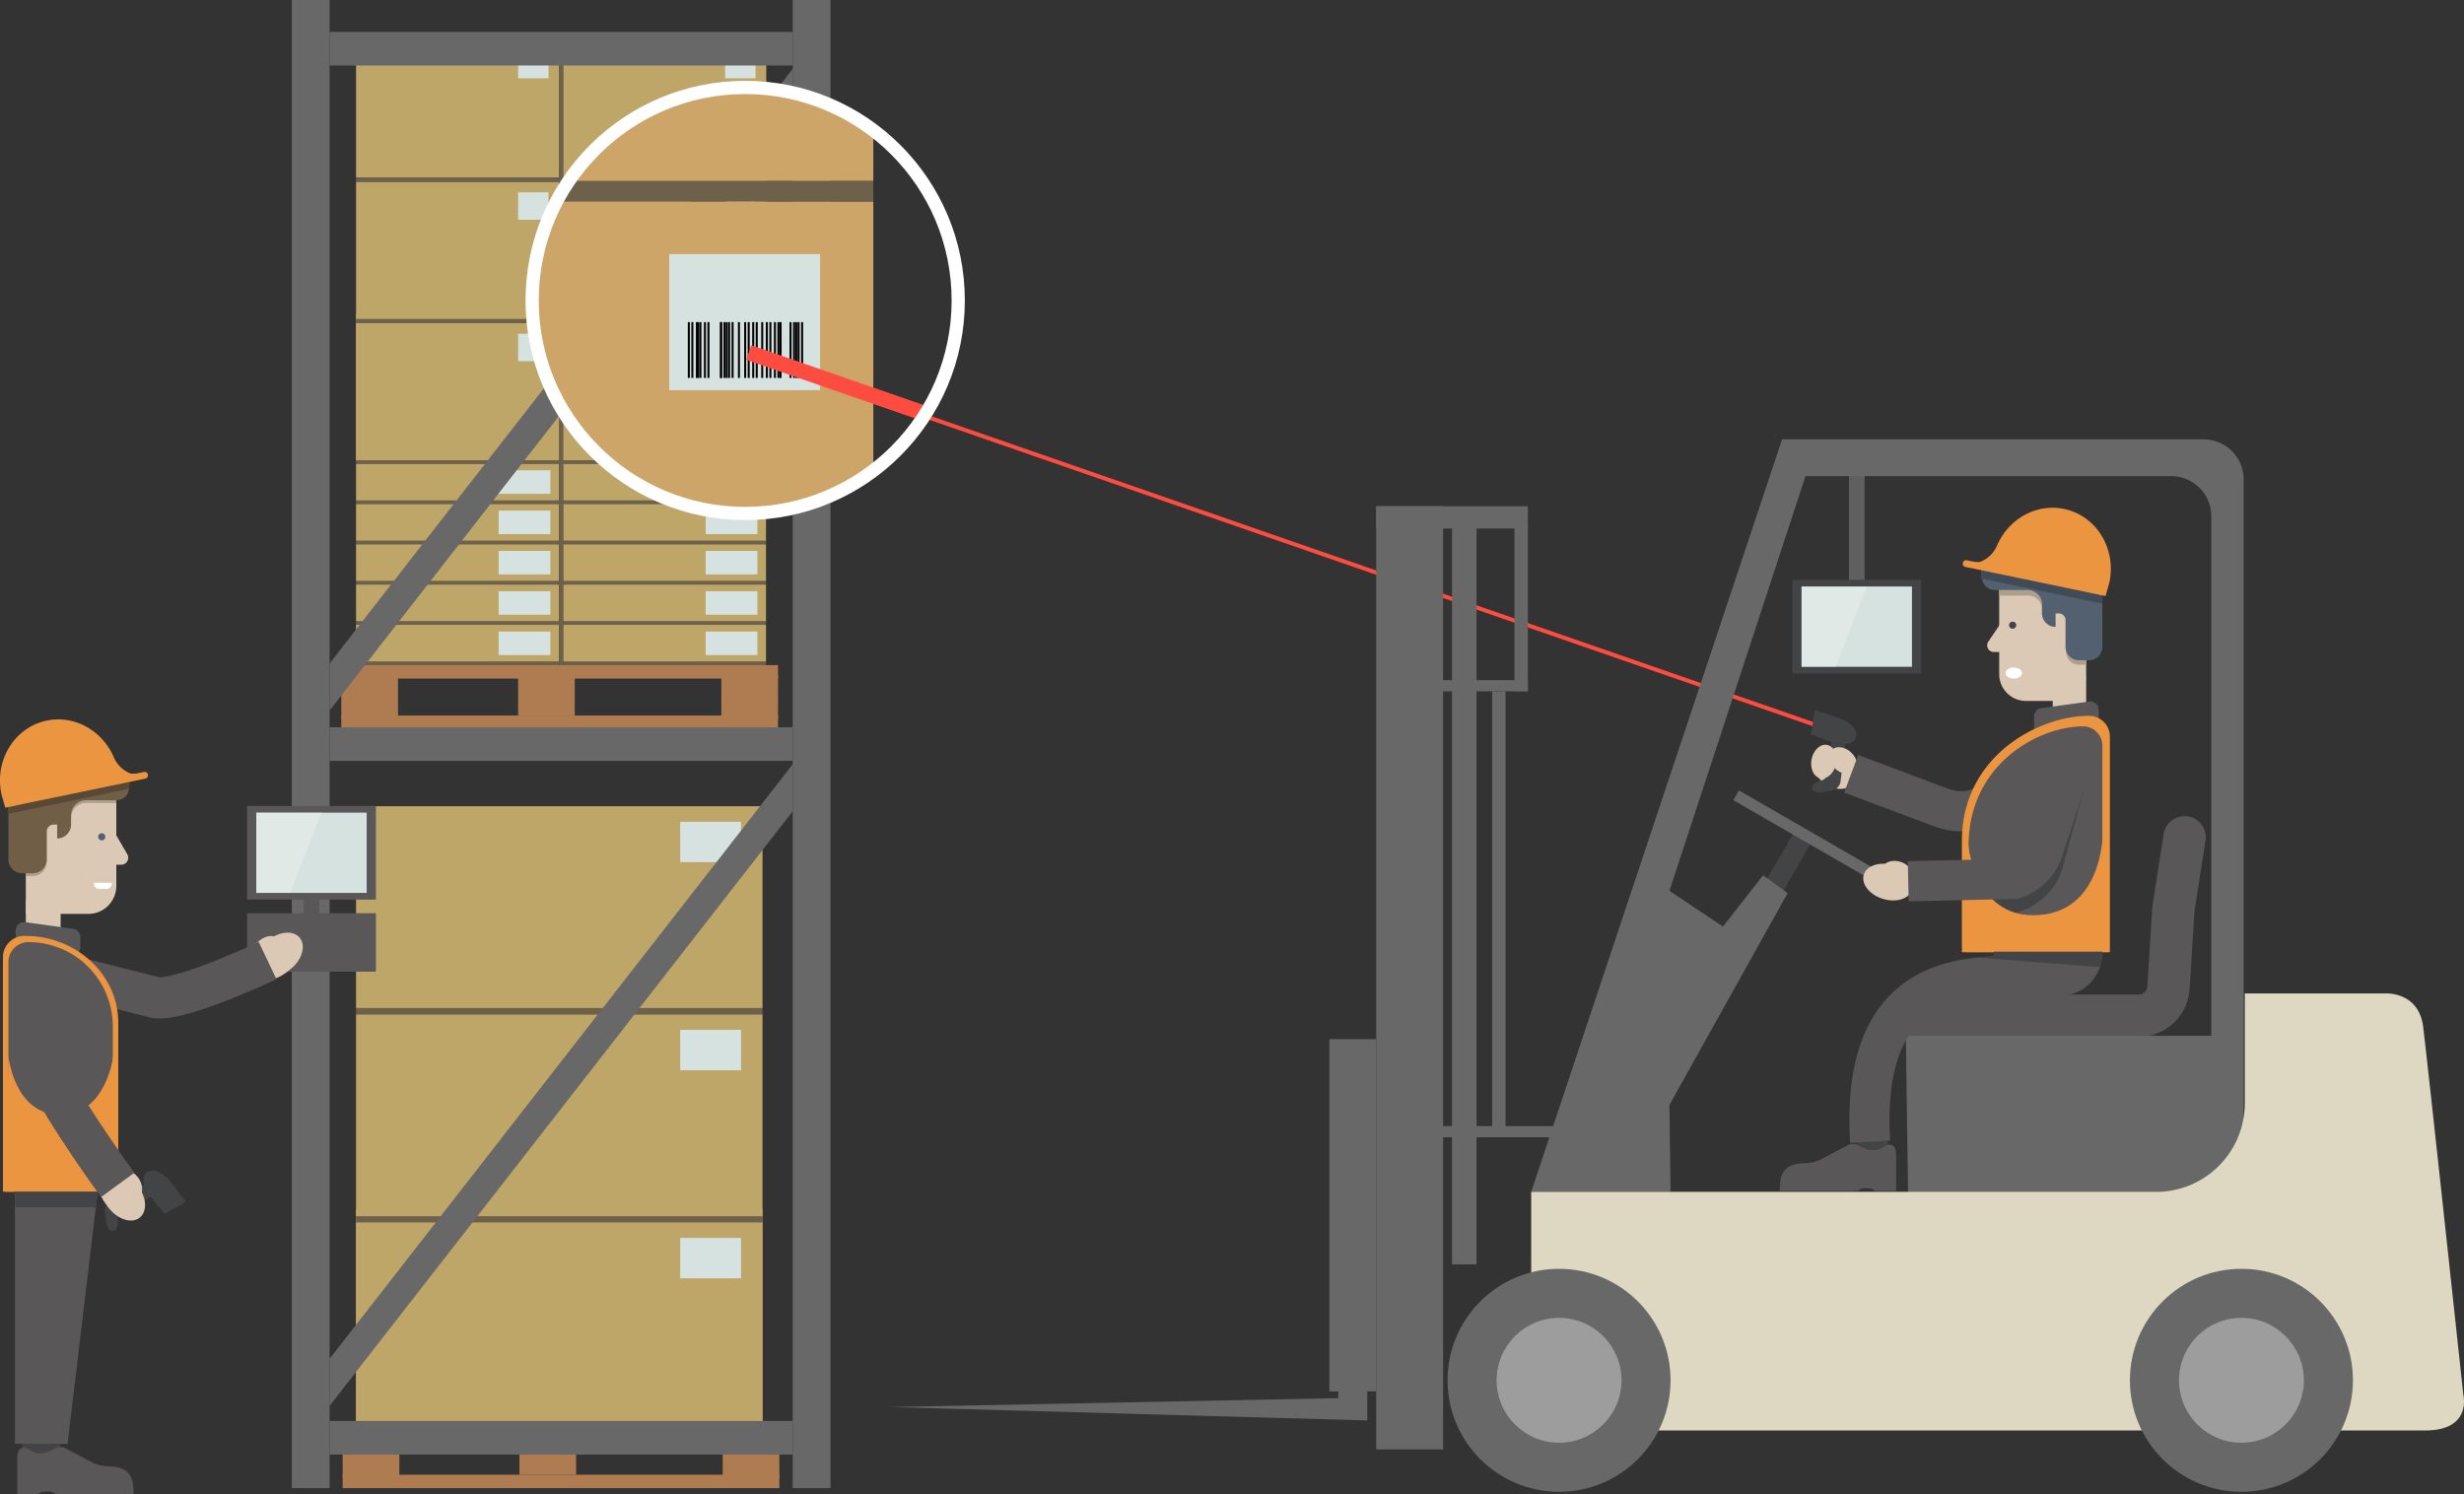 <svg xmlns="http://www.w3.org/2000/svg" viewBox="0 0 716.426 434.485"><rect x="0" y="0" width="716.426" height="434.485" fill="#333333" stroke="none"/><defs><style>.cls-1{isolation:isolate;}.cls-2{fill:#bea568;}.cls-3{fill:#d6e2e0;}.cls-4{fill:#6e614c;}.cls-5{fill:#ce9659;}.cls-6{fill:#ae7c50;}.cls-7{fill:#686868;}.cls-13,.cls-15,.cls-18,.cls-21,.cls-23,.cls-28,.cls-29,.cls-8{fill:none;}.cls-28,.cls-8{stroke:#ff4c40;}.cls-13,.cls-15,.cls-18,.cls-21,.cls-23,.cls-27,.cls-28,.cls-29,.cls-8{stroke-miterlimit:10;}.cls-8{stroke-width:1.18px;}.cls-9{fill:#595758;}.cls-10{fill:#f3f3f3;opacity:0.4;mix-blend-mode:screen;}.cls-11{fill:#424446;}.cls-12{fill:#dbc8b5;}.cls-13,.cls-15,.cls-23{stroke:#595758;}.cls-13{stroke-linecap:round;stroke-width:12.319px;}.cls-14{fill:#606060;}.cls-15,.cls-21{stroke-width:11.671px;}.cls-16{fill:#eb9541;}.cls-17{fill:#ad9f8e;}.cls-18{stroke:#424446;stroke-width:9.077px;}.cls-19{fill:#536070;}.cls-20,.cls-27{fill:#fff;}.cls-21{stroke:#414b58;}.cls-22{fill:#414b58;}.cls-23{stroke-width:11.997px;}.cls-24{fill:#715e46;}.cls-25{fill:#584936;}.cls-26{fill:#cea568;}.cls-27{stroke:#000;stroke-width:0.585px;}.cls-28{stroke-width:4.485px;}.cls-29{stroke:#fff;stroke-width:3.844px;}.cls-30{fill:#ded7c2;}.cls-31{fill:#9d9d9d;}</style></defs><title>7_illu_m</title><g class="cls-1"><g id="Layer_1" data-name="Layer 1"><rect class="cls-2" x="112.665" y="139.067" width="59.013" height="10.745" transform="translate(275.2 284.615) rotate(-180)"/><rect class="cls-3" x="154.12" y="141.02" width="15.05" height="6.838" transform="translate(314.147 284.615) rotate(-180)"/><rect class="cls-2" x="112.665" y="150.789" width="59.013" height="10.745" transform="translate(275.2 308.059) rotate(-180)"/><rect class="cls-3" x="154.12" y="152.742" width="15.05" height="6.838" transform="translate(314.147 308.059) rotate(-180)"/><rect class="cls-2" x="112.665" y="162.511" width="59.013" height="10.745" transform="translate(275.2 331.503) rotate(-180)"/><rect class="cls-3" x="154.12" y="164.464" width="15.05" height="6.838" transform="translate(314.147 331.503) rotate(-180)"/><rect class="cls-2" x="112.665" y="174.233" width="59.013" height="10.745" transform="translate(275.2 354.946) rotate(-180)"/><rect class="cls-3" x="154.12" y="176.186" width="15.05" height="6.838" transform="translate(314.147 354.946) rotate(-180)"/><rect class="cls-2" x="112.665" y="185.955" width="59.013" height="10.745" transform="translate(275.2 378.39) rotate(-180)"/><rect class="cls-3" x="154.12" y="187.908" width="15.05" height="6.838" transform="translate(314.147 378.39) rotate(-180)"/><rect class="cls-2" x="172.855" y="139.067" width="59.013" height="10.745" transform="translate(395.579 284.615) rotate(-180)"/><rect class="cls-3" x="214.309" y="141.02" width="15.05" height="6.838" transform="translate(434.526 284.615) rotate(-180)"/><rect class="cls-2" x="172.855" y="150.789" width="59.013" height="10.745" transform="translate(395.579 308.059) rotate(-180)"/><rect class="cls-3" x="214.309" y="152.742" width="15.05" height="6.838" transform="translate(434.526 308.059) rotate(-180)"/><rect class="cls-2" x="172.855" y="162.511" width="59.013" height="10.745" transform="translate(395.579 331.503) rotate(-180)"/><rect class="cls-3" x="214.309" y="164.464" width="15.05" height="6.838" transform="translate(434.526 331.503) rotate(-180)"/><rect class="cls-2" x="172.855" y="174.233" width="59.013" height="10.745" transform="translate(395.579 354.946) rotate(-180)"/><rect class="cls-3" x="214.309" y="176.186" width="15.05" height="6.838" transform="translate(434.526 354.946) rotate(-180)"/><rect class="cls-2" x="172.855" y="185.955" width="59.013" height="10.745" transform="translate(395.579 378.39) rotate(-180)"/><rect class="cls-4" x="103.522" y="145.548" width="59.013" height="0.977"/><rect class="cls-4" x="103.522" y="157.27" width="59.013" height="0.977"/><rect class="cls-4" x="103.522" y="168.992" width="59.013" height="0.977"/><rect class="cls-4" x="103.522" y="180.714" width="59.013" height="0.977"/><rect class="cls-4" x="103.522" y="192.436" width="59.013" height="0.977"/><rect class="cls-4" x="163.712" y="145.548" width="59.013" height="0.977"/><rect class="cls-4" x="163.712" y="157.27" width="59.013" height="0.977"/><rect class="cls-4" x="163.712" y="168.992" width="59.013" height="0.977"/><rect class="cls-4" x="163.712" y="180.714" width="59.013" height="0.977"/><rect class="cls-4" x="163.712" y="192.436" width="59.013" height="0.977"/><rect class="cls-3" x="214.309" y="187.908" width="15.05" height="6.838" transform="translate(434.526 378.39) rotate(-180)"/><rect class="cls-4" x="171.678" y="139.067" width="1.254" height="58.61" transform="translate(335.468 332.479) rotate(-180)"/><rect class="cls-5" x="112.665" y="95.46" width="59.091" height="42.693" transform="translate(275.278 229.348) rotate(-180)"/><rect class="cls-2" x="112.665" y="98.249" width="59.091" height="39.904" transform="translate(275.278 232.137) rotate(-180)"/><rect class="cls-3" x="159.788" y="101.318" width="8.846" height="7.981" transform="translate(319.279 206.353) rotate(-180)"/><rect class="cls-2" x="112.665" y="57.117" width="59.091" height="39.904" transform="translate(275.278 149.874) rotate(-180)"/><rect class="cls-4" x="112.665" y="97.021" width="59.091" height="1.228" transform="translate(275.278 191.006) rotate(-180)"/><rect class="cls-3" x="159.788" y="60.187" width="8.846" height="7.981" transform="translate(319.279 124.09) rotate(-180)"/><rect class="cls-2" x="112.665" y="15.986" width="59.091" height="39.904" transform="translate(275.278 67.611) rotate(-180)"/><rect class="cls-4" x="112.665" y="55.89" width="59.091" height="1.228" transform="translate(275.278 108.743) rotate(-180)"/><rect class="cls-3" x="159.788" y="19.055" width="8.846" height="7.981" transform="translate(319.279 41.828) rotate(-180)"/><rect class="cls-5" x="172.855" y="95.46" width="59.091" height="42.693" transform="translate(395.657 229.348) rotate(-180)"/><rect class="cls-2" x="172.855" y="98.249" width="59.091" height="39.904" transform="translate(395.657 232.137) rotate(-180)"/><rect class="cls-3" x="219.978" y="101.318" width="8.846" height="7.981" transform="translate(439.659 206.353) rotate(-180)"/><rect class="cls-2" x="172.855" y="57.117" width="59.091" height="39.904" transform="translate(395.657 149.874) rotate(-180)"/><rect class="cls-4" x="172.855" y="97.021" width="59.091" height="1.228" transform="translate(395.657 191.006) rotate(-180)"/><rect class="cls-3" x="219.978" y="60.187" width="8.846" height="7.981" transform="translate(439.659 124.09) rotate(-180)"/><rect class="cls-2" x="172.855" y="15.986" width="59.091" height="39.904" transform="translate(395.657 67.611) rotate(-180)"/><rect class="cls-4" x="172.855" y="55.89" width="59.091" height="1.228" transform="translate(395.657 108.743) rotate(-180)"/><rect class="cls-3" x="219.978" y="19.055" width="8.846" height="7.981" transform="translate(439.659 41.828) rotate(-180)"/><rect class="cls-4" x="171.781" y="78.971" width="1.049" height="119.281" transform="translate(301.774 -37.958) rotate(90)"/><rect class="cls-4" x="171.678" y="15.986" width="1.254" height="123.085" transform="translate(335.468 150.793) rotate(-180)"/><rect class="cls-6" x="99.243" y="193.413" width="126.97" height="3.907"/><rect class="cls-6" x="99.243" y="208.065" width="126.97" height="3.907"/><rect class="cls-6" x="150.645" y="195.366" width="16.477" height="12.699"/><rect class="cls-6" x="209.736" y="196.343" width="16.477" height="12.699"/><rect class="cls-6" x="99.243" y="196.343" width="16.477" height="12.699"/><rect class="cls-6" x="99.637" y="414.177" width="126.97" height="3.907"/><rect class="cls-6" x="99.637" y="428.829" width="126.97" height="3.907"/><rect class="cls-6" x="151.038" y="416.13" width="16.477" height="12.699"/><rect class="cls-6" x="210.13" y="417.107" width="16.477" height="12.699"/><rect class="cls-6" x="99.637" y="417.107" width="16.477" height="12.699"/><rect class="cls-5" x="112.665" y="355.629" width="118.182" height="62.811" transform="translate(334.369 769.806) rotate(-180)"/><rect class="cls-2" x="112.665" y="359.732" width="118.182" height="58.708" transform="translate(334.369 773.909) rotate(-180)"/><rect class="cls-3" x="206.912" y="364.248" width="17.691" height="11.742" transform="translate(422.372 735.975) rotate(-180)"/><rect class="cls-2" x="112.665" y="299.218" width="118.182" height="58.708" transform="translate(334.369 652.88) rotate(-180)"/><rect class="cls-4" x="112.665" y="357.926" width="118.182" height="1.806" transform="translate(334.369 713.395) rotate(-180)"/><rect class="cls-3" x="206.912" y="303.734" width="17.691" height="11.742" transform="translate(422.372 614.946) rotate(-180)"/><rect class="cls-2" x="112.665" y="238.704" width="118.182" height="58.708" transform="translate(334.369 531.851) rotate(-180)"/><rect class="cls-4" x="112.665" y="297.412" width="118.182" height="1.806" transform="translate(334.369 592.366) rotate(-180)"/><rect class="cls-3" x="206.912" y="243.22" width="17.691" height="11.742" transform="translate(422.372 493.917) rotate(-180)"/><rect class="cls-7" x="84.848" width="10.985" height="432.736"/><rect class="cls-7" x="230.492" width="10.985" height="432.736"/><rect class="cls-7" x="167.421" y="153.302" width="9.768" height="134.66" transform="translate(383.795 44.063) rotate(90)"/><rect class="cls-7" x="167.421" y="355.018" width="9.768" height="134.66" transform="translate(585.51 245.779) rotate(90)"/><polygon class="cls-7" points="230.492 222.229 230.492 235.905 95.833 408.804 95.833 395.128 230.492 222.229"/><rect class="cls-7" x="167.421" y="-48.902" width="9.768" height="134.66" transform="translate(181.59 -158.141) rotate(90)"/><polygon class="cls-7" points="230.492 20.025 230.492 33.701 95.833 206.6 95.833 192.924 230.492 20.025"/><line class="cls-8" x1="529.973" y1="211.544" x2="218.283" y2="103.441"/><rect class="cls-9" x="88.3" y="241.05" width="4.539" height="26.304"/><rect class="cls-9" x="71.847" y="234.363" width="37.444" height="27.232"/><rect class="cls-9" x="71.847" y="265.554" width="37.444" height="16.996"/><rect class="cls-3" x="74.522" y="236.308" width="32.095" height="23.342"/><polygon class="cls-10" points="84.41 259.65 74.522 259.65 74.522 236.308 93.487 236.308 84.41 259.65"/><rect class="cls-11" x="525.67" y="246.462" width="5.835" height="18.803" transform="translate(189.606 -234.278) rotate(30)"/><rect class="cls-12" x="596.845" y="192.518" width="9.726" height="22.612" rx="4.863" ry="4.863"/><path class="cls-9" d="M617.138,216.542l-13.847,1.433a2.478,2.478,0,0,1-2.733-2.466v-2.872a2.478,2.478,0,0,1,2.139-2.455l13.847-1.91a2.478,2.478,0,0,1,2.817,2.455v3.35A2.478,2.478,0,0,1,617.138,216.542Z" transform="translate(-9.143 -4.264)"/><ellipse class="cls-12" cx="542.317" cy="227.663" rx="5.104" ry="7.005" transform="translate(2.802 477.65) rotate(-48.385)"/><path class="cls-11" d="M541.9,220.107c3.089,1.135,6.156.525,6.85-1.363s-1.249-4.339-4.338-5.474l-7.527-2.472-1.2,7.026,6.216,2.283" transform="translate(-9.143 -4.264)"/><path class="cls-11" d="M539.02,234.6c-1.416.368-2.75-.052-2.979-.937s.731-1.9,2.147-2.268l.515-.133a2.192,2.192,0,0,0,1.619-1.809l1.489-10.355,3.932.566L544.3,231.479a3.006,3.006,0,0,1-2.434,2.593Z" transform="translate(-9.143 -4.264)"/><ellipse class="cls-12" cx="539.415" cy="225.724" rx="4.95" ry="3.616" transform="translate(200.882 704.598) rotate(-78.422)"/><ellipse class="cls-12" cx="545.065" cy="225.435" rx="3.306" ry="4.526" transform="translate(5.391 478.956) rotate(-48.385)"/><path class="cls-13" d="M644.324,247.759l-3.119,19.957q-.123.79-.173,1.59l-1.383,22.12a8.749,8.749,0,0,1-8.732,8.2H563.6" transform="translate(-9.143 -4.264)"/><rect class="cls-14" x="537.599" y="138.401" width="4.539" height="32.151"/><path class="cls-15" d="M611.535,228.858l-24.593,9.5c-4.539,1.945-8.429,2.594-13.616.649L547.39,229.28" transform="translate(-9.143 -4.264)"/><path class="cls-16" d="M616.4,212.422h0a6.05,6.05,0,0,1,6.2,5.883V281.15H579.575V248.827C579.575,224.029,602,212.422,616.4,212.422Z" transform="translate(-9.143 -4.264)"/><path class="cls-7" d="M563.924,351.176h97.582V143.693a11.671,11.671,0,0,0-11.671-11.67H527.291L454.348,350.851h40.524l-.325-25.287,34.365-61.6-7.133-5.187-11.67,14.913L494.547,263.32l39.552-120.6H640.433A11.671,11.671,0,0,1,652.1,154.392V305.465H563.276Z" transform="translate(-9.143 -4.264)"/><rect class="cls-7" x="532.719" y="223.747" width="3.274" height="47.133" transform="translate(1006.57 -96.059) rotate(120)"/><rect class="cls-7" x="400.142" y="147.21" width="19.451" height="274.265"/><rect class="cls-7" x="400.142" y="147.21" width="44.09" height="6.484"/><rect class="cls-7" x="386.526" y="302.173" width="13.616" height="102.444"/><rect class="cls-7" x="422.187" y="150.452" width="7.132" height="217.208"/><rect class="cls-7" x="417" y="197.784" width="27.232" height="3.242"/><rect class="cls-7" x="440.342" y="152.397" width="3.89" height="48.629"/><rect class="cls-7" x="433.858" y="201.026" width="3.89" height="129.028"/><rect class="cls-7" x="417" y="327.46" width="40.2" height="3.242"/><polygon class="cls-7" points="389.12 403.969 389.12 406.563 258.795 409.156 397.549 413.047 397.549 403.969 389.12 403.969"/><path class="cls-12" d="M615.714,175.506v24.8a7.781,7.781,0,0,1-7.781,7.781h-9.726a7.781,7.781,0,0,1-7.78-7.781v-24.8Z" transform="translate(-9.143 -4.264)"/><path class="cls-17" d="M615.795,197.509h-2.189a3.654,3.654,0,0,1-3.647-3.848v-9.7a2.225,2.225,0,0,0-2.21-2.009h-1.032v4.581a4.027,4.027,0,0,1-3.89-3.89v-1.276a3.935,3.935,0,0,0-4.155-3.954h-8.164v-3.242h25.287Z" transform="translate(-9.143 -4.264)"/><path class="cls-17" d="M615.795,197.509h-2.189a3.654,3.654,0,0,1-3.647-3.848v-9.7a2.225,2.225,0,0,0-2.21-2.009h-1.032v4.581a4.027,4.027,0,0,1-3.89-3.89v-1.276a3.935,3.935,0,0,0-4.155-3.954h-8.164v-3.242h25.287Z" transform="translate(-9.143 -4.264)"/><line class="cls-18" x1="544.407" y1="324.218" x2="544.407" y2="340.428"/><path class="cls-19" d="M590.477,166.105h19.239a4.863,4.863,0,0,1,4.863,4.863h.973a4.862,4.862,0,0,1,4.862,4.863h0v16.578a3.845,3.845,0,0,1-3.845,3.846h-2.963a3.891,3.891,0,0,1-3.89-3.891h0v-7.758a1.967,1.967,0,0,0-1.967-1.967H606.8v3.89h0a3.89,3.89,0,0,1-3.89-3.89h0v-2.572a4.235,4.235,0,0,0-4.236-4.236H589.3C583.7,175.831,583.7,166.105,590.477,166.105Z" transform="translate(-9.143 -4.264)"/><path class="cls-19" d="M595.33,186.063a.993.993,0,1,1-.993-.993A.993.993,0,0,1,595.33,186.063Z" transform="translate(-9.143 -4.264)"/><path class="cls-11" d="M595.33,186.063a.993.993,0,1,1-.993-.993A.993.993,0,0,1,595.33,186.063Z" transform="translate(-9.143 -4.264)"/><ellipse class="cls-20" cx="585.529" cy="195.709" rx="2.401" ry="1.611"/><path class="cls-12" d="M590.808,185.6l-3.615,5.342a1.948,1.948,0,0,0,1.685,2.925h1.932S590.829,186.174,590.808,185.6Z" transform="translate(-9.143 -4.264)"/><path class="cls-9" d="M547.019,336.954l-8.795,4.643a11.092,11.092,0,0,1-4.349.886s-3.5,0-5.288,1.56-1.951,4.006-1.951,6.073v.483H547l2.341-.072c1.62-.879.9-.79,3.89-.648l1.26.72h5.955v-3.722c0,2.291,0,4.236,0-6.755,0-4.508-3.323-2.562-3.323-2.562-2.593,1.945-5.187,1.3-8.429-.649Z" transform="translate(-9.143 -4.264)"/><path class="cls-15" d="M611.58,285.689c-.648,10.374-62.893-18.155-58.678,50.574" transform="translate(-9.143 -4.264)"/><path class="cls-21" d="M608.014,278.557" transform="translate(-9.143 -4.264)"/><path class="cls-9" d="M588.872,281.186c0,6.847,13.3,12.483,19.792,12.483s11.75-5.551,11.75-12.4-5.261-12.4-11.75-12.4S588.872,274.339,588.872,281.186Z" transform="translate(-9.143 -4.264)"/><path class="cls-9" d="M614.806,215.491h0a5.608,5.608,0,0,1,5.608,5.608V281H581.52V250.192C581.52,226.555,601.794,215.491,614.806,215.491Z" transform="translate(-9.143 -4.264)"/><path class="cls-11" d="M581.75,274l14.723-4.71a19.033,19.033,0,0,0,12.256-12.173l6.824-25.281-9.779-3.2-8.136,24.851a7.332,7.332,0,0,1-4.722,4.689l-11.173,3.575Z" transform="translate(-9.143 -4.264)"/><rect class="cls-11" x="521.146" y="168.607" width="37.444" height="27.232"/><rect class="cls-3" x="523.821" y="170.552" width="32.095" height="23.342"/><polygon class="cls-10" points="533.709 193.894 523.821 193.894 523.821 170.552 542.786 170.552 533.709 193.894"/><path class="cls-16" d="M620.658,243.544l1.3,37.606H580.566l.54-33.716s1.081,24.423,20.965,22.91S620.658,243.544,620.658,243.544Z" transform="translate(-9.143 -4.264)"/><ellipse class="cls-12" cx="558.006" cy="260.656" rx="5.104" ry="7.376" transform="matrix(0.29, -0.957, 0.957, 0.29, 137.696, 714.927)"/><ellipse class="cls-12" cx="560.729" cy="258.026" rx="3.306" ry="4.526" transform="translate(142.147 715.665) rotate(-73.156)"/><path class="cls-15" d="M611.32,226.555l-8.137,24.851a13.147,13.147,0,0,1-8.488,8.432l-30.722.684" transform="translate(-9.143 -4.264)"/><path class="cls-22" d="M620.414,176.19,585.744,169a5.645,5.645,0,0,0-.358,3.541l35.028,7.264Z" transform="translate(-9.143 -4.264)"/><path class="cls-16" d="M620,177.273a1,1,0,0,1-.2-.021l-39.189-8.126a.987.987,0,1,1,.4-1.933l39.19,8.126a.987.987,0,0,1-.2,1.954Z" transform="translate(-9.143 -4.264)"/><path class="cls-16" d="M584.77,167.708a8.822,8.822,0,0,0,5.05-4.852c3.363-7.777,11.547-12.371,19.717-10.539,9.308,2.086,15.073,11.719,12.877,21.516l-1.077,3.766-40.231-9.915Z" transform="translate(-9.143 -4.264)"/><path class="cls-12" d="M86.037,287.838c2.182,1.96,4.517.822,7.767-1.9s4.359-6.749,2.476-9-6.043-1.867-9.293.854S83.855,285.878,86.037,287.838Z" transform="translate(-9.143 -4.264)"/><ellipse class="cls-12" cx="86.716" cy="280.461" rx="4.709" ry="3.44" transform="translate(-168.943 116.798) rotate(-39.932)"/><path class="cls-23" d="M25.942,287.193,54.4,294.371c7.435,1.14,32.54-10.782,32.54-10.782" transform="translate(-9.143 -4.264)"/><rect class="cls-11" x="15.64" y="421.966" width="11.127" height="7.758" transform="translate(33.263 847.426) rotate(-180)"/><rect class="cls-12" x="16.652" y="262.001" width="10.119" height="23.527" rx="5.06" ry="5.06" transform="translate(34.28 543.265) rotate(-180)"/><path class="cls-9" d="M15.92,280.7l13.846,1.432a2.478,2.478,0,0,0,2.734-2.465v-2.873a2.479,2.479,0,0,0-2.14-2.455l-13.847-1.91a2.479,2.479,0,0,0-2.817,2.456v3.35A2.479,2.479,0,0,0,15.92,280.7Z" transform="translate(-9.143 -4.264)"/><path class="cls-12" d="M16.652,236.113v33.9H34.866a8.119,8.119,0,0,0,8.095-8.1v-25.8Z" transform="translate(-9.143 -4.264)"/><path class="cls-17" d="M16.652,259.007h2.024a4.048,4.048,0,0,0,4.047-4.048V244.487a2.047,2.047,0,0,1,2.047-2.047h.989v4.048a4.047,4.047,0,0,0,4.047-4.048v-.276a4.407,4.407,0,0,1,4.408-4.407h8.747v-2.444H16.652Z" transform="translate(-9.143 -4.264)"/><path class="cls-19" d="M37.691,247.6a1.033,1.033,0,1,0,1.033-1.033A1.033,1.033,0,0,0,37.691,247.6Z" transform="translate(-9.143 -4.264)"/><path class="cls-12" d="M42.935,247.118l3.222,5.557a2.027,2.027,0,0,1-1.753,3.044H42.811S42.624,247.429,42.935,247.118Z" transform="translate(-9.143 -4.264)"/><path class="cls-16" d="M16.447,276.417h0A6.24,6.24,0,0,0,10,282.428V350.8H43.534V301.669C43.534,287.723,31.406,276.417,16.447,276.417Z" transform="translate(-9.143 -4.264)"/><polygon class="cls-9" points="4.347 344.97 4.347 419.851 19.652 419.851 28.59 344.97 4.347 344.97"/><path class="cls-20" d="M36.46,260.947v.3a1.517,1.517,0,0,0,1.517,1.518h2.109a1.517,1.517,0,0,0,1.517-1.518v-.3" transform="translate(-9.143 -4.264)"/><path class="cls-9" d="M27.575,425.1l8.795,4.643a11.1,11.1,0,0,0,4.35.886s3.5,0,5.287,1.561,1.952,4,1.952,6.072v.483H27.6l-2.34-.072c-1.62-.879-.9-.79-3.89-.648l-1.261.72H14.154v-3.722c0,2.291,0,4.236,0-6.755,0-4.507,3.323-2.562,3.323-2.562,2.594,1.945,5.187,1.3,8.429-.649Z" transform="translate(-9.143 -4.264)"/><path class="cls-9" d="M17.427,278.221h0a5.835,5.835,0,0,0-5.835,5.835V350.43H41.941V302.735A24.514,24.514,0,0,0,17.427,278.221Z" transform="translate(-9.143 -4.264)"/><path class="cls-16" d="M10.742,350.8H42.961l-.8-39.989s-1.827,17.6-15.423,17.6-15.146-17.162-15.146-17.162l-.85,39.556" transform="translate(-9.143 -4.264)"/><path class="cls-11" d="M52.766,352.15c-2.108-2.527-2.565-5.621-1.021-6.909s4.506-.284,6.615,2.244l4.86,6.256-6.212,3.494-4.242-5.085" transform="translate(-9.143 -4.264)"/><path class="cls-11" d="M40.083,359.737c.13,1.457.973,2.573,1.884,2.491s1.543-1.328,1.413-2.785l-.047-.53a2.191,2.191,0,0,1,1.159-2.133l9.25-4.886-1.855-3.513-10.639,5.328a3.009,3.009,0,0,0-1.624,3.165Z" transform="translate(-9.143 -4.264)"/><path class="cls-12" d="M39.141,347.806c-2.017,2.13-.942,4.494,1.692,7.815s6.631,4.535,8.929,2.713,2.026-5.992-.608-9.313S41.158,345.677,39.141,347.806Z" transform="translate(-9.143 -4.264)"/><ellipse class="cls-12" cx="46.497" cy="348.68" rx="3.44" ry="4.709" transform="translate(-215.745 100.12) rotate(-38.418)"/><path class="cls-23" d="M21.054,289.733v21.322c0,7.225,22.31,37.771,22.31,37.771" transform="translate(-9.143 -4.264)"/><path class="cls-24" d="M40.716,226.838H22.723a5.059,5.059,0,0,0-5.059,5.059H16.652a5.059,5.059,0,0,0-5.06,5.06h0v17.248a4,4,0,0,0,4,4h3.083a4.048,4.048,0,0,0,4.047-4.048h0v-8.072a2.046,2.046,0,0,1,2.047-2.047h.989v4.048h0a4.049,4.049,0,0,0,4.048-4.048h0v-2.676a4.407,4.407,0,0,1,4.407-4.407h8.949c3.57-.529,3.57-2.928,3.57-5.327C46.733,227.631,42.532,226.838,40.716,226.838Z" transform="translate(-9.143 -4.264)"/><path class="cls-25" d="M46.733,231.63a4.6,4.6,0,0,0-.265-1.567l-34.8,7.216c-.026,0-.048.016-.074.023v3.4a1.738,1.738,0,0,0,.432.075,1.791,1.791,0,0,0,.361-.037l34.262-7.1A15.921,15.921,0,0,0,46.733,231.63Z" transform="translate(-9.143 -4.264)"/><path class="cls-16" d="M12.025,238.82a.987.987,0,0,1-.2-1.954l39.19-8.126a.987.987,0,0,1,.4,1.933L12.226,238.8A1,1,0,0,1,12.025,238.82Z" transform="translate(-9.143 -4.264)"/><path class="cls-16" d="M47.253,229.255A8.822,8.822,0,0,1,42.2,224.4c-3.363-7.777-11.547-12.371-19.717-10.54-9.307,2.086-15.072,11.719-12.877,21.517l1.078,3.765,40.23-9.915Z" transform="translate(-9.143 -4.264)"/><path class="cls-4" d="M171.984,62.932h91.081V56.844H175.718A60.921,60.921,0,0,0,171.984,62.932Z" transform="translate(-9.143 -4.264)"/><path class="cls-26" d="M164.812,91.635a60.982,60.982,0,0,0,98.253,48.281V62.932H171.984A60.717,60.717,0,0,0,164.812,91.635Z" transform="translate(-9.143 -4.264)"/><path class="cls-26" d="M175.718,56.844h87.347V43.354a60.962,60.962,0,0,0-87.347,13.49Z" transform="translate(-9.143 -4.264)"/><rect class="cls-3" x="203.731" y="78.15" width="43.855" height="39.567" transform="translate(442.175 191.603) rotate(-180)"/><line class="cls-27" x1="200.283" y1="93.669" x2="200.283" y2="109.897"/><line class="cls-27" x1="202.624" y1="93.669" x2="202.624" y2="109.897"/><line class="cls-27" x1="204.964" y1="93.669" x2="204.964" y2="109.897"/><line class="cls-27" x1="209.645" y1="93.669" x2="209.645" y2="109.897"/><line class="cls-27" x1="209.645" y1="93.669" x2="209.645" y2="109.897"/><line class="cls-27" x1="211.985" y1="93.669" x2="211.985" y2="109.897"/><line class="cls-27" x1="216.666" y1="93.669" x2="216.666" y2="109.897"/><line class="cls-27" x1="219.006" y1="93.669" x2="219.006" y2="109.897"/><line class="cls-27" x1="214.849" y1="93.669" x2="214.849" y2="109.897"/><line class="cls-27" x1="201.307" y1="93.669" x2="201.307" y2="109.897"/><line class="cls-27" x1="203.647" y1="93.669" x2="203.647" y2="109.897"/><line class="cls-27" x1="203.009" y1="93.669" x2="203.009" y2="109.897"/><line class="cls-27" x1="205.988" y1="93.669" x2="205.988" y2="109.897"/><line class="cls-27" x1="210.669" y1="93.669" x2="210.669" y2="109.897"/><line class="cls-27" x1="211.297" y1="93.669" x2="211.297" y2="109.897"/><line class="cls-27" x1="213.009" y1="93.669" x2="213.009" y2="109.897"/><line class="cls-27" x1="229.855" y1="93.669" x2="229.855" y2="109.897"/><line class="cls-27" x1="232.195" y1="93.669" x2="232.195" y2="109.897"/><line class="cls-27" x1="230.879" y1="93.669" x2="230.879" y2="109.897"/><line class="cls-27" x1="231.507" y1="93.669" x2="231.507" y2="109.897"/><line class="cls-27" x1="233.219" y1="93.669" x2="233.219" y2="109.897"/><line class="cls-27" x1="222.971" y1="93.669" x2="222.971" y2="109.897"/><line class="cls-27" x1="225.312" y1="93.669" x2="225.312" y2="109.897"/><line class="cls-27" x1="223.995" y1="93.669" x2="223.995" y2="109.897"/><line class="cls-27" x1="226.964" y1="93.669" x2="226.964" y2="109.897"/><line class="cls-27" x1="226.336" y1="93.669" x2="226.336" y2="109.897"/><line class="cls-27" x1="217.69" y1="93.669" x2="217.69" y2="109.897"/><line class="cls-27" x1="220.03" y1="93.669" x2="220.03" y2="109.897"/><line class="cls-27" x1="221.622" y1="93.669" x2="221.622" y2="109.897"/><line class="cls-28" x1="268.631" y1="120.182" x2="217.69" y2="102.514"/><circle class="cls-29" cx="216.666" cy="87.371" r="61.945"/><path class="cls-11" d="M620.414,281.271c0-.09-.011-.178-.013-.268H588.883c0,.061-.011.121-.011.183a5.488,5.488,0,0,0,.135,1.176c-1.654.062-3.342.165-5.048.341l35.755,2.781A12.968,12.968,0,0,0,620.414,281.271Z" transform="translate(-9.143 -4.264)"/><polygon class="cls-11" points="4.347 351.043 27.865 351.043 28.404 346.533 4.347 346.533 4.347 351.043"/><path class="cls-30" d="M661.83,293.145h40.848s9.726-.648,11.022,9.726,11.671,106.983,11.671,106.983,2.594,10.374-11.022,10.374h-260V350.851H636.057a25.773,25.773,0,0,0,25.773-25.773Z" transform="translate(-9.143 -4.264)"/><circle class="cls-7" cx="453.31" cy="401.376" r="32.419"/><circle class="cls-7" cx="651.714" cy="401.376" r="32.419"/><circle class="cls-31" cx="453.31" cy="401.376" r="18.155"/><circle class="cls-31" cx="651.714" cy="401.376" r="18.155"/></g></g></svg>